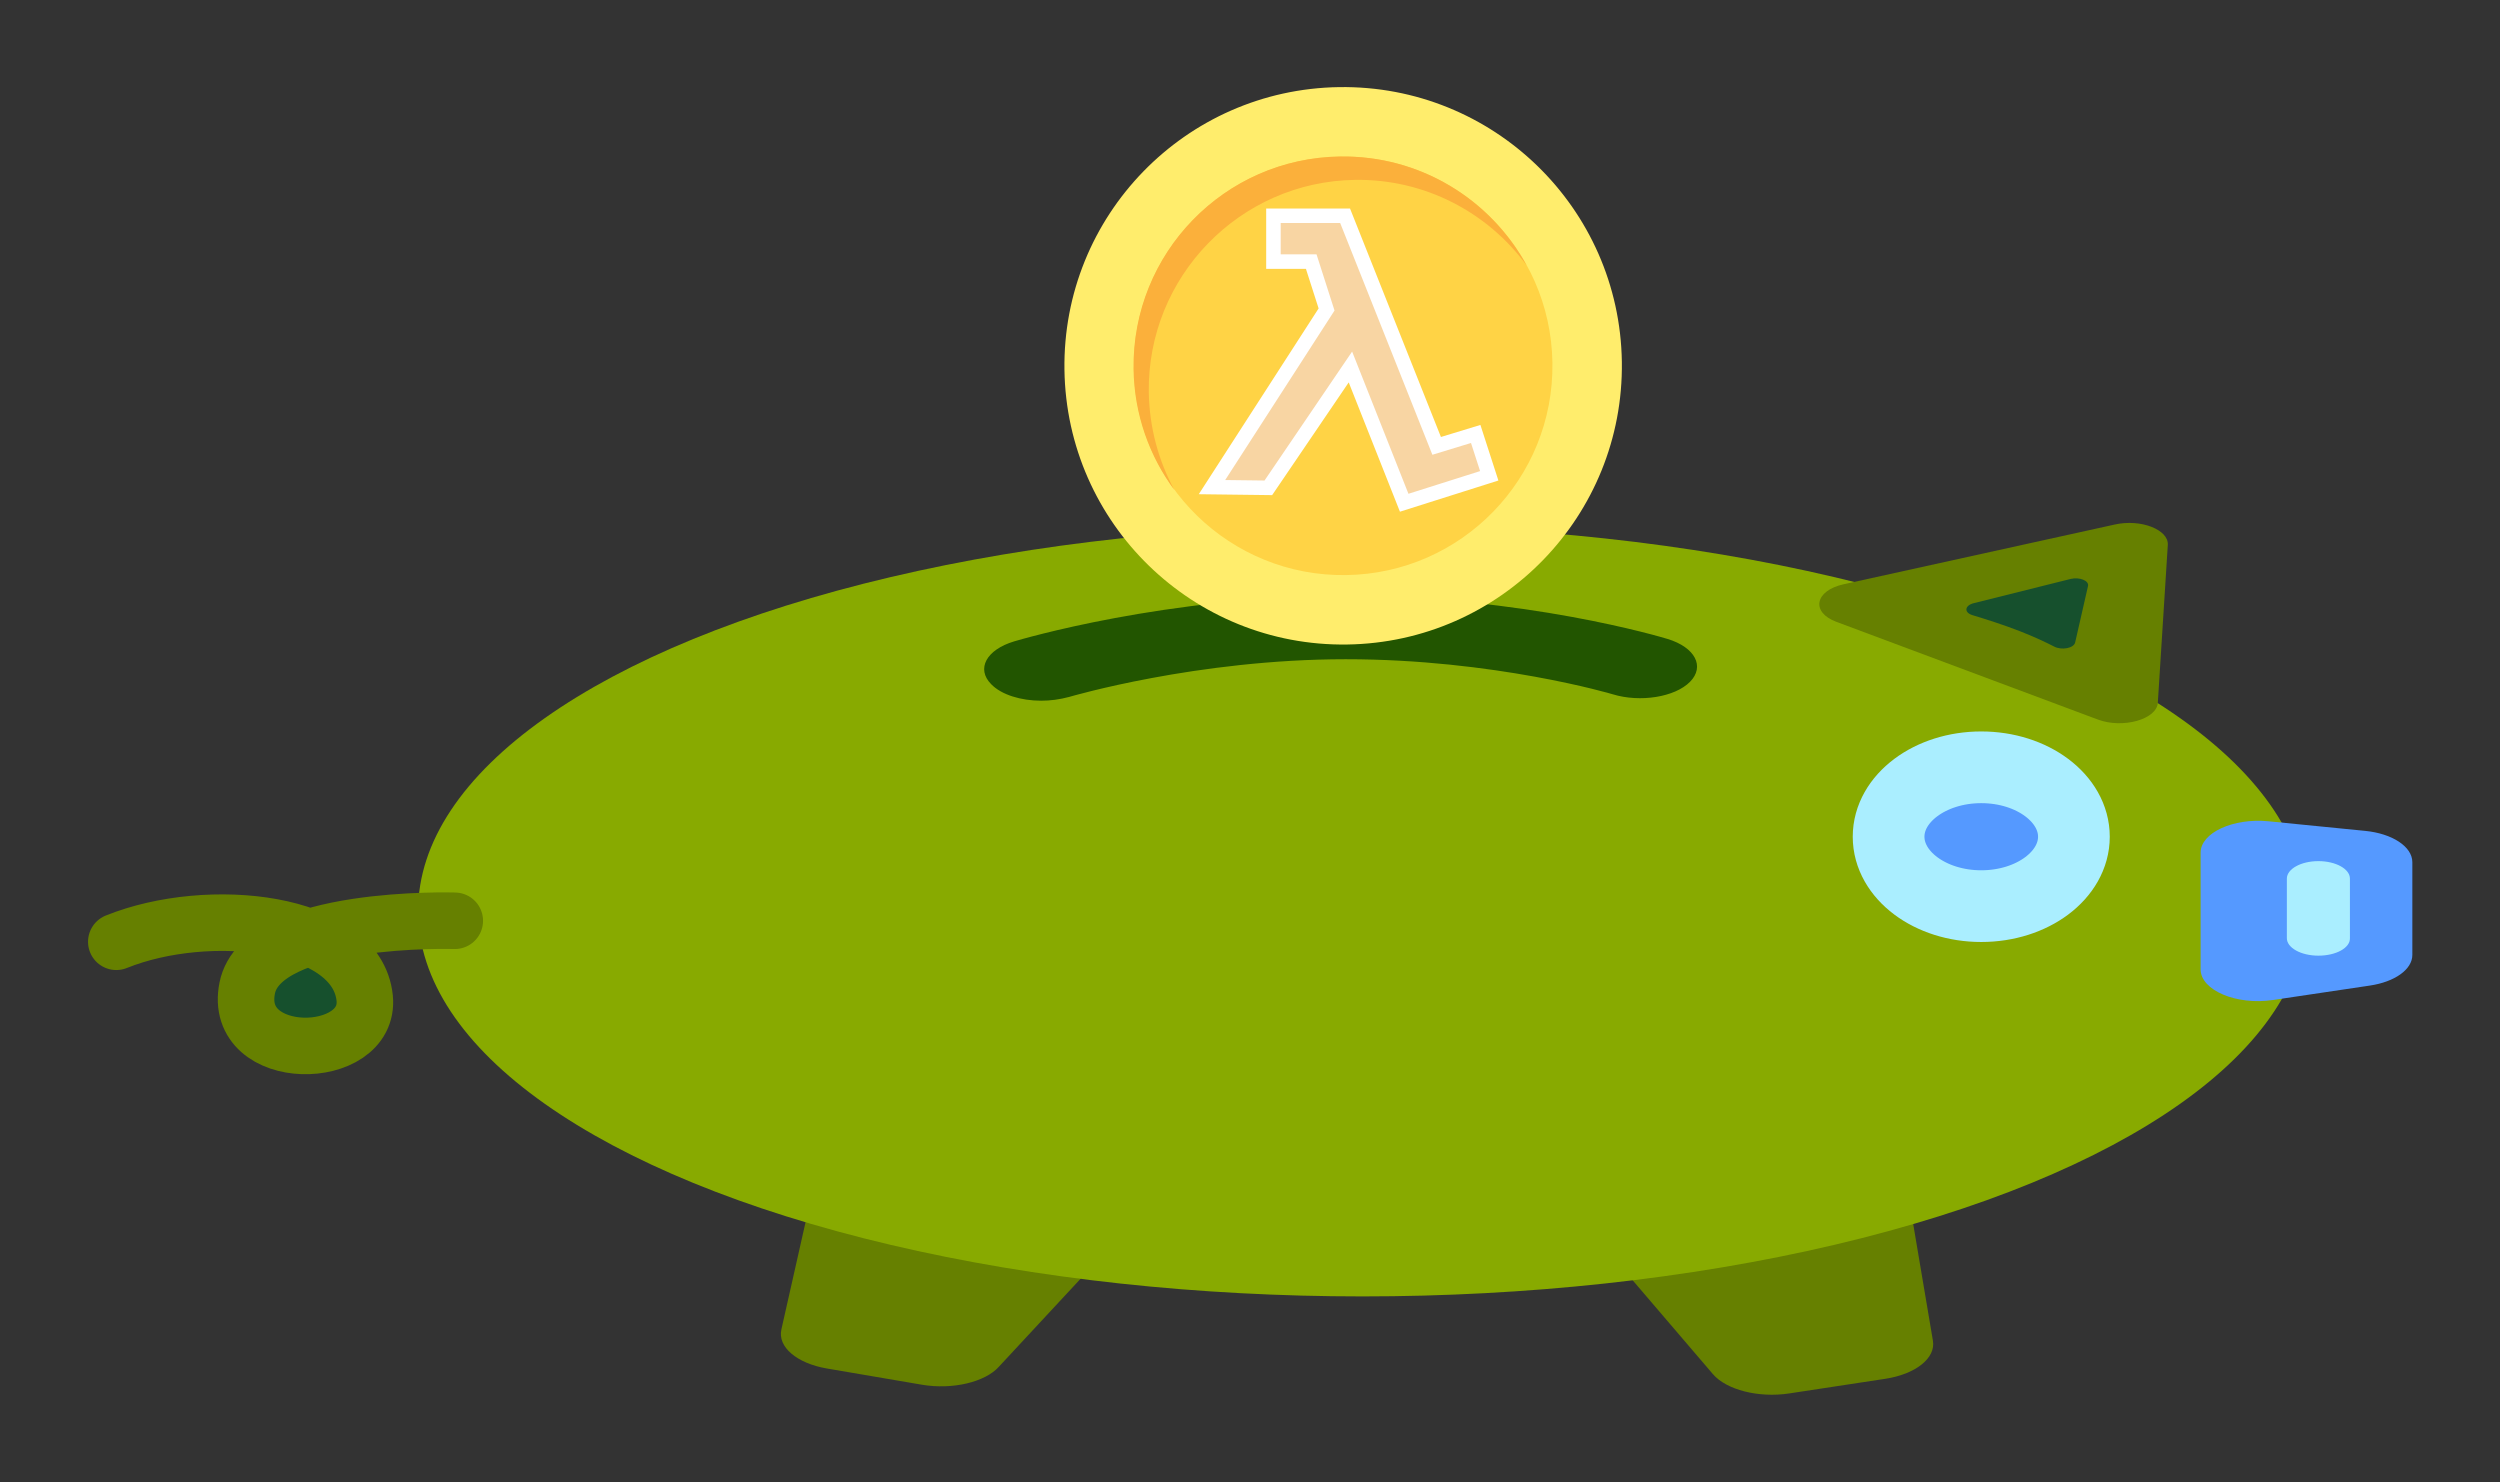 <?xml version="1.0" encoding="UTF-8" standalone="no"?>
<!-- Generator: Adobe Illustrator 19.2.0, SVG Export Plug-In . SVG Version: 6.00 Build 0)  -->

<svg
   xmlns:dc="http://purl.org/dc/elements/1.1/"
   xmlns:cc="http://creativecommons.org/ns#"
   xmlns:rdf="http://www.w3.org/1999/02/22-rdf-syntax-ns#"
   xmlns:svg="http://www.w3.org/2000/svg"
   xmlns="http://www.w3.org/2000/svg"
   xmlns:sodipodi="http://sodipodi.sourceforge.net/DTD/sodipodi-0.dtd"
   xmlns:inkscape="http://www.inkscape.org/namespaces/inkscape"
   version="1.1"
   id="Layer_1"
   x="0px"
   y="0px"
   viewBox="0 0 456.308 270.571"
   xml:space="preserve"
   sodipodi:docname="clojure-piggy-bank.svg"
   inkscape:version="0.92.5 (2060ec1f9f, 2020-04-08)"
   width="456.308"
   height="270.571"
   inkscape:export-filename="/home/practicalli/projects/practicalli/developer-guides/clojure/clojure-piggy-bank.png"
   inkscape:export-xdpi="90"
   inkscape:export-ydpi="90"><rect x="0" y="0" width="456.308" height="270.571" fill="#333333" stroke="none"/><defs
   id="defs943">
	
	
	
	
	
	
	
	
	
	
	

		
			
		
			
		
		
		
	</defs><sodipodi:namedview
   pagecolor="#ffffff"
   bordercolor="#666666"
   borderopacity="1"
   objecttolerance="10"
   gridtolerance="10"
   guidetolerance="10"
   inkscape:pageopacity="0"
   inkscape:pageshadow="2"
   inkscape:window-width="1920"
   inkscape:window-height="1059"
   id="namedview941"
   showgrid="false"
   inkscape:zoom="1.8"
   inkscape:cx="308.47571"
   inkscape:cy="109.60156"
   inkscape:window-x="3440"
   inkscape:window-y="0"
   inkscape:window-maximized="0"
   inkscape:current-layer="Layer_1"
   fit-margin-top="16"
   fit-margin-left="16"
   fit-margin-right="16"
   fit-margin-bottom="16" />
<style
   type="text/css"
   id="style900">
	.st0{fill:#DD629A;}
	.st1{fill:#FF7BAC;}
	.st2{fill:#333333;}
	.st3{fill:none;stroke:#FF7BAC;stroke-width:23.616;stroke-linecap:round;stroke-miterlimit:10;}
	.st4{fill:#FFED6C;}
	.st5{fill:#FFD345;}
	.st6{fill:#FBB03B;}
</style>
<path
   style="fill:#668000;stroke-width:0.437"
   inkscape:connector-curvature="0"
   id="path902"
   d="m 168.281,252.744 -17.325,-2.957 c -5.52,-0.942 -9.044,-3.932 -8.339,-7.116 l 6.166,-27.361 56.32,9.619 -22.786,24.534 c -2.525,2.827 -8.516,4.224 -14.036,3.282 z"
   class="st0" /><path
   style="fill:#668000;stroke-width:0.437"
   inkscape:connector-curvature="0"
   id="path904"
   d="m 344.054,251.672 -17.501,2.665 c -5.579,0.845 -11.452,-0.65 -13.919,-3.542 l -21.318,-24.924 56.849,-8.611 4.639,27.459 c 0.529,3.185 -3.171,6.109 -8.75,6.954 z"
   class="st0" /><ellipse
   style="fill:#88aa00;stroke-width:0.437"
   id="ellipse906"
   ry="70.352"
   rx="172.366"
   cy="166.274"
   cx="248.679"
   class="st1" /><path
   style="fill:#5599ff;stroke-width:0.437"
   inkscape:connector-curvature="0"
   id="path908"
   d="m 432.556,179.89 -17.677,2.632 c -6.695,1.007 -13.214,-1.787 -13.214,-5.589 v -21.317 c 0,-3.607 5.932,-6.337 12.333,-5.719 l 17.677,1.755 c 4.992,0.487 8.633,2.892 8.633,5.719 v 16.93 c 0,2.632 -3.171,4.907 -7.752,5.589 z"
   class="st1" /><ellipse
   style="fill:#5599ff;fill-opacity:1;stroke:#aaeeff;stroke-width:13.088;stroke-miterlimit:4;stroke-dasharray:none;stroke-opacity:1"
   id="circle910"
   cy="152.721"
   cx="361.624"
   class="st2"
   rx="16.912"
   ry="12.671" /><path
   style="fill:#668000;fill-opacity:1;stroke-width:0.437"
   inkscape:connector-curvature="0"
   id="path912"
   d="m 336.478,106.645 49.566,-10.918 c 4.698,-1.04 9.808,0.942 9.631,3.737 l -1.821,28.791 c -0.176,3.055 -6.401,4.777 -10.923,3.087 l -47.746,-17.84 c -4.698,-1.755 -3.935,-5.687 1.292,-6.856 z"
   class="st1" /><path
   style="fill:#16502d;stroke-width:0.437"
   inkscape:connector-curvature="0"
   id="path914"
   d="m 360.262,110.09 17.677,-4.419 c 1.644,-0.39 3.406,0.325 3.171,1.3 l -2.349,10.301 c -0.235,1.04 -2.467,1.462 -3.817,0.747 -1.586,-0.812 -3.641,-1.787 -6.225,-2.795 -2.995,-1.17 -6.166,-2.177 -8.633,-2.925 -1.644,-0.455 -1.527,-1.787 0.176,-2.21 z"
   class="st0" /><path
   style="fill:#16502d;fill-opacity:1;stroke:#668000;stroke-width:10.317;stroke-linecap:round;stroke-miterlimit:10;stroke-opacity:1"
   inkscape:connector-curvature="0"
   id="path916"
   d="m 83.008,168.062 c 0,0 -35.178,-1.105 -37.879,12.251 -2.819,13.973 22.61,13.648 21.436,1.852 -1.468,-14.103 -28.483,-17.06 -45.338,-10.269"
   class="st3" /><path
   style="fill:#225500;stroke-width:0.437"
   inkscape:connector-curvature="0"
   id="path918"
   d="m 190.069,127.897 c -3.7,0 -7.282,-1.072 -9.162,-3.022 -2.76,-2.795 -0.881,-6.272 4.17,-7.799 1.116,-0.325 27.837,-8.286 60.49,-8.286 32.653,0 57.729,7.506 58.787,7.831 5.051,1.527 6.871,5.037 4.111,7.831 -2.76,2.795 -9.103,3.802 -14.095,2.275 -0.176,-0.065 -21.671,-6.402 -48.744,-6.402 -27.132,0 -50.271,6.824 -50.506,6.889 -1.703,0.455 -3.406,0.682 -5.051,0.682 z"
   class="st0" /><path
   style="fill:#aaeeff;stroke-width:0.437"
   inkscape:connector-curvature="0"
   id="path936"
   d="m 423.16,174.431 v 0 c -3.171,0 -5.755,-1.43 -5.755,-3.185 v -10.886 c 0,-1.755 2.584,-3.185 5.755,-3.185 v 0 c 3.171,0 5.755,1.43 5.755,3.185 v 10.886 c 0.059,1.755 -2.525,3.185 -5.755,3.185 z"
   class="st0" />
<g
   id="g12361"
   transform="matrix(0.772,0,0,0.772,-85.372,-200.182)"><circle
     style="fill:#ffed6c;stroke-width:0.767"
     r="65.9"
     id="ellipse920"
     cy="351.921"
     cx="423.122"
     class="st4"
     transform="rotate(-0.825)" /><circle
     style="fill:#ffd345;stroke-width:0.767"
     r="49.483"
     id="ellipse922"
     cy="351.921"
     cx="423.122"
     class="st5"
     transform="rotate(-0.825)" /><path
     style="fill:#fbb03b;stroke-width:0.767"
     inkscape:connector-curvature="0"
     id="path924"
     d="m 382.191,352.08 c -0.384,-27.311 21.481,-49.866 48.792,-50.25 16.571,-0.23 31.377,7.748 40.507,20.177 -8.516,-15.574 -25.163,-26.007 -44.112,-25.7 -27.311,0.384 -49.176,22.862 -48.792,50.25 0.153,10.74 3.759,20.637 9.666,28.616 -3.759,-6.905 -5.907,-14.73 -6.061,-23.092 z"
     class="st6" /><polygon
     inkscape:export-ydpi="90"
     inkscape:export-xdpi="90"
     transform="matrix(0.037,0,0,0.037,391.942,304.913)"
     style="fill:#f4d7d7;fill-opacity:0.648;stroke:#ffffff;stroke-width:92.722;stroke-miterlimit:4;stroke-dasharray:none;stroke-opacity:1"
     class="st1"
     points="1024.9,1112.3 1368.5,1979.8 1912,1807.7 1825.5,1540.3 1576,1616.4 990.9,146 533,146 533,439 774.5,439 872.5,744.9 168.3,1836.6 140.3,1880 500.4,1884.5 "
     id="polygon4693" /></g></svg>